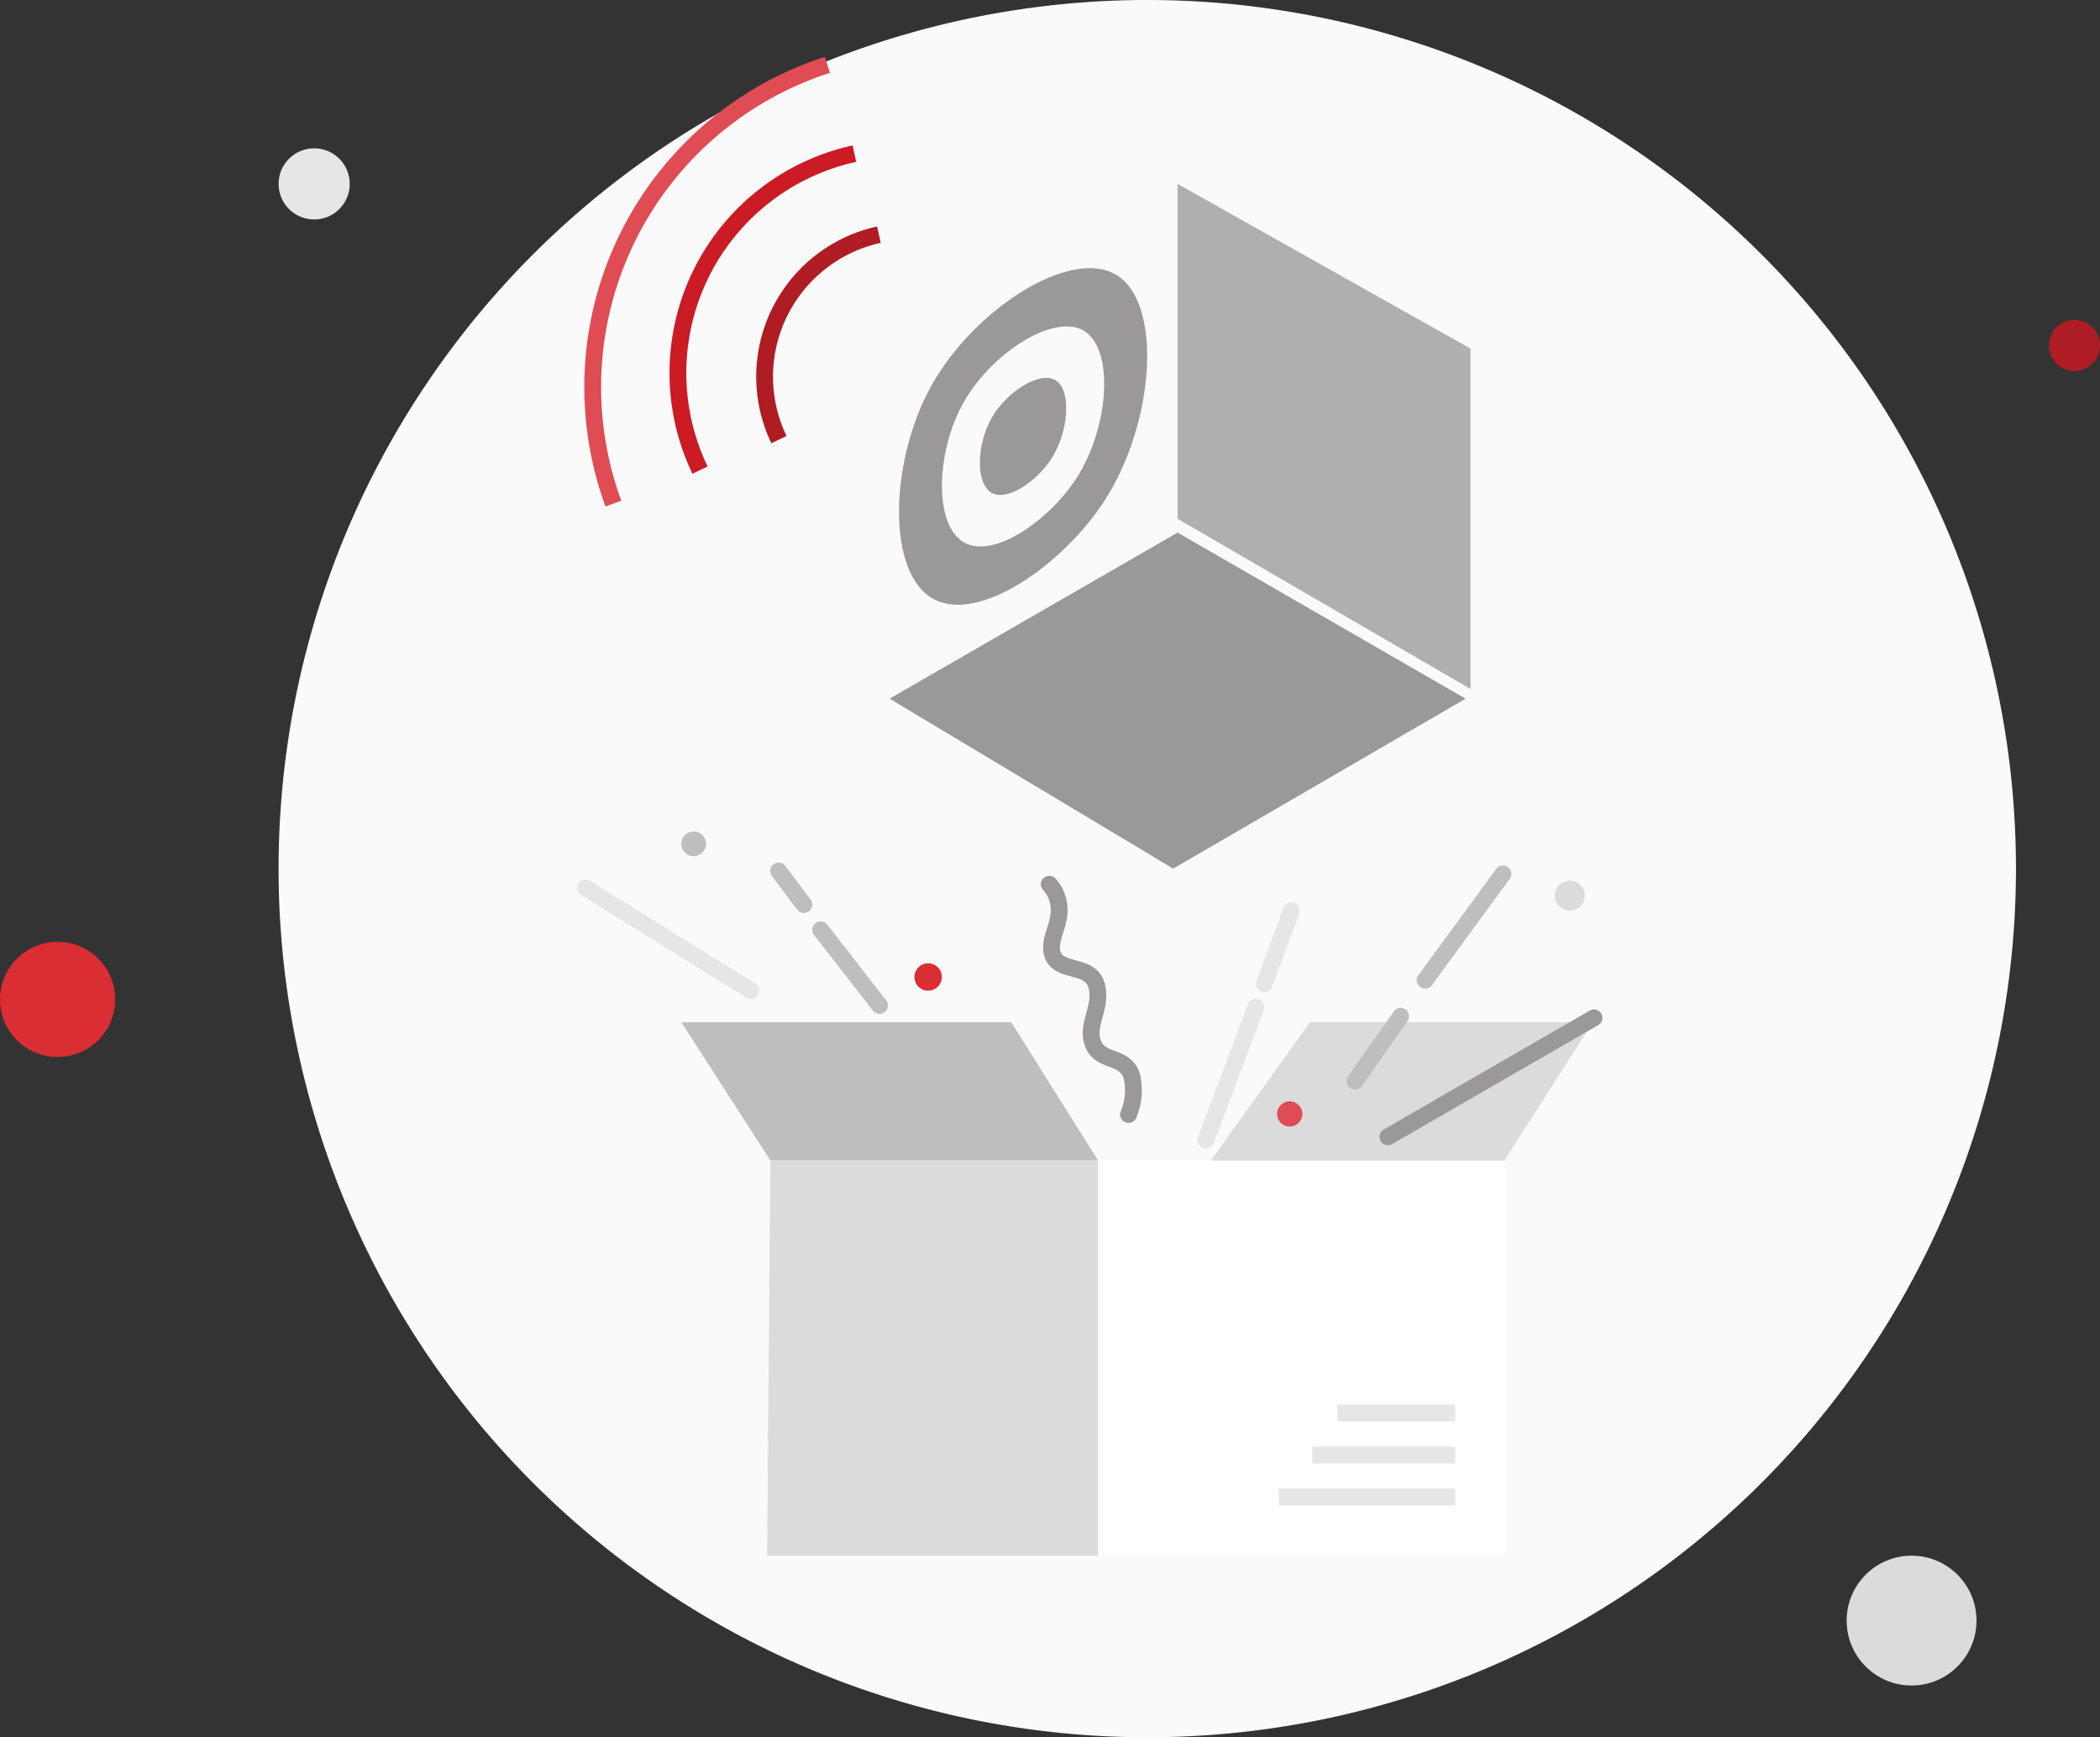 <svg xmlns="http://www.w3.org/2000/svg" width="249.865" height="206.72" viewBox="0 0 249.865 206.72">
  <rect x="0" y="0" width="249.865" height="206.72" fill="#333333" stroke="none"/>
  <g id="Layer_2" data-name="Layer 2" transform="translate(862.501 -473.822)">
    <path id="Path_8444" data-name="Path 8444" d="M103.36,0A103.36,103.36,0,1,1,0,103.36,103.36,103.36,0,0,1,103.36,0Z" transform="translate(-829.355 473.822)" fill="#fafafa"/>
    <circle id="Ellipse_63" data-name="Ellipse 63" cx="6.852" cy="6.852" r="6.852" transform="translate(-862.501 585.891)" fill="#db2d34"/>
    <circle id="Ellipse_64" data-name="Ellipse 64" cx="3.043" cy="3.043" r="3.043" transform="translate(-618.723 511.89)" fill="#b01c23"/>
    <circle id="Ellipse_65" data-name="Ellipse 65" cx="7.725" cy="7.725" r="7.725" transform="translate(-642.78 658.934)" fill="#dbdbdb"/>
    <circle id="Ellipse_71" data-name="Ellipse 71" cx="4.234" cy="4.234" r="4.234" transform="translate(-829.355 491.47)" fill="#e6e6e6" stroke="rgba(0,0,0,0)" stroke-width="1"/>
    <g id="Group_3090" data-name="Group 3090" transform="translate(-1266.864 124.807)">
      <rect id="Rectangle_696" data-name="Rectangle 696" width="48.345" height="47.029" transform="translate(535.008 487.098)" fill="#fff"/>
      <path id="Path_8446" data-name="Path 8446" d="M553.069,470.654,541.29,487.1H576.2l10.524-16.444Z" transform="translate(7.154 0)" fill="#dbdbdb"/>
      <path id="Path_8447" data-name="Path 8447" d="M524.69,470.654H485.427l10.6,16.444h38.98Z" transform="translate(0 0)" fill="#bfbebe"/>
      <path id="Path_8448" data-name="Path 8448" d="M494.477,532.26h39.373V485.231h-38.98Z" transform="translate(1.159 1.867)" fill="#dbdbdb"/>
      <line id="Line_151" data-name="Line 151" x2="3" y2="4" transform="translate(497.009 452.652)" fill="#dae2ee" stroke="#bfbebe" stroke-linecap="round" stroke-miterlimit="10" stroke-width="2"/>
      <line id="Line_152" data-name="Line 152" x2="7" y2="9" transform="translate(502.009 459.652)" fill="#dae2ee" stroke="#bfbebe" stroke-linecap="round" stroke-miterlimit="10" stroke-width="2"/>
      <line id="Line_154" data-name="Line 154" x2="19.708" y2="12.247" transform="translate(474.009 454.652)" fill="#dae2ee" stroke="#e6e6e6" stroke-linecap="round" stroke-miterlimit="10" stroke-width="2"/>
      <line id="Line_155" data-name="Line 155" x1="5.192" y2="7.664" transform="translate(552.961 458.636) rotate(-14)" fill="#dae2ee" stroke="#e6e6e6" stroke-linecap="round" stroke-miterlimit="10" stroke-width="2"/>
      <line id="Line_156" data-name="Line 156" x1="9.597" y2="13.914" transform="translate(544.475 471.188) rotate(-14)" fill="#dae2ee" stroke="#e6e6e6" stroke-linecap="round" stroke-miterlimit="10" stroke-width="2"/>
      <line id="Line_157" data-name="Line 157" x1="9.266" y2="12.654" transform="translate(573.925 453.001)" fill="#dae2ee" stroke="#bfbebe" stroke-linecap="round" stroke-miterlimit="10" stroke-width="2"/>
      <line id="Line_161" data-name="Line 161" x1="5.438" y2="7.727" transform="translate(565.581 469.941)" fill="#dae2ee" stroke="#bfbebe" stroke-linecap="round" stroke-miterlimit="10" stroke-width="2"/>
      <line id="Line_160" data-name="Line 160" x1="24.513" y2="14.155" transform="translate(569.505 470.129)" fill="none" stroke="#9a9898" stroke-linecap="round" stroke-miterlimit="10" stroke-width="2"/>
      <ellipse id="Ellipse_73" data-name="Ellipse 73" cx="1.47" cy="1.47" rx="1.47" ry="1.47" transform="translate(485.427 447.956)" fill="#bfbebe"/>
      <ellipse id="Ellipse_74" data-name="Ellipse 74" cx="1.503" cy="1.503" rx="1.503" ry="1.503" transform="translate(556.315 480.062)" fill="#e04c53"/>
      <ellipse id="Ellipse_76" data-name="Ellipse 76" cx="1.789" cy="1.789" rx="1.789" ry="1.789" transform="translate(589.351 453.801)" fill="#dbdbdb"/>
      <path id="Path_8456" data-name="Path 8456" d="M1.63,0A1.63,1.63,0,1,1,0,1.63,1.63,1.63,0,0,1,1.63,0Z" transform="translate(513.167 463.638)" fill="#db2d34"/>
      <rect id="Rectangle_700" data-name="Rectangle 700" width="14" height="2" transform="translate(563.509 516.152)" fill="#e6e6e6"/>
      <rect id="Rectangle_701" data-name="Rectangle 701" width="17" height="2" transform="translate(560.509 521.152)" fill="#e6e6e6"/>
      <rect id="Rectangle_702" data-name="Rectangle 702" width="21" height="2" transform="translate(556.509 526.152)" fill="#e6e6e6"/>
    </g>
    <g id="Group_3091" data-name="Group 3091" transform="translate(-1108.225 291.67)">
      <path id="Path_8449" data-name="Path 8449" d="M354.853,231.607v40.5L320,251.857V212.009Z" transform="translate(65.836 -7.975)" fill="#afafaf"/>
      <path id="Path_8450" data-name="Path 8450" d="M374.781,248.235,339.995,268.46l-33.747-20.225,34.267-19.763Z" transform="translate(45.322 17.052)" fill="#9a9898"/>
      <path id="Path_8451" data-name="Path 8451" d="M319.63,221.431c1.968,1.139,1.628,6.109-.441,9.335-1.7,2.646-5.2,5.119-7.089,4.1-1.976-1.069-1.822-5.756-.073-8.869C313.791,222.858,317.732,220.33,319.63,221.431Z" transform="translate(51.647 5.949)" fill="#9a9898"/>
      <path id="Path_8452" data-name="Path 8452" d="M332.62,216.742c-5.459-3.165-16.79,4.105-21.86,13.123-5.028,8.949-5.471,22.425.209,25.495,5.434,2.939,15.5-4.168,20.378-11.777C337.3,234.305,338.272,220.02,332.62,216.742Zm-4.645,24.219c-3.188,4.972-9.768,9.617-13.322,7.7-3.715-2.009-3.425-10.819-.136-16.669,3.314-5.895,10.721-10.648,14.289-8.579C332.5,225.557,331.866,234.895,327.975,240.961Z" transform="translate(45.843 -1.927)" fill="#9a9898"/>
    </g>
    <path id="Path_8457" data-name="Path 8457" d="M0,15.779a7.325,7.325,0,0,0,4.649-.8c2.114-1.492.492-3.945,2.547-5.361,1.885-1.313,4.292,0,6.6-1.148,2.781-1.372.281-4.99,2.7-6.179,1.757-.858,3.864.4,6.148-.8A4.381,4.381,0,0,0,24.3,0" transform="translate(-743.535 602.616) rotate(-76)" fill="none" stroke="#9a9898" stroke-linecap="round" stroke-miterlimit="10" stroke-width="2"/>
    <g id="Group_3101" data-name="Group 3101" transform="translate(-11 -6)">
      <g id="Group_3103" data-name="Group 3103" transform="translate(-979.943 677.489) rotate(-64)">
        <path id="Path_8427" data-name="Path 8427" d="M212.1,120.659a40.287,40.287,0,0,1,56.963-1.127q.575.554,1.127,1.127" fill="none" stroke="#e04c53" stroke-width="2"/>
        <path id="Path_8428" data-name="Path 8428" d="M220.2,128.178a26.713,26.713,0,0,1,41.9,0" fill="none" stroke="#cb1b24" stroke-width="2"/>
        <path id="Path_8428-2" data-name="Path 8428" d="M227.579,135.024a17.3,17.3,0,0,1,27.133,0" fill="none" stroke="#b01c23" stroke-width="2"/>
      </g>
    </g>
  </g>
</svg>
